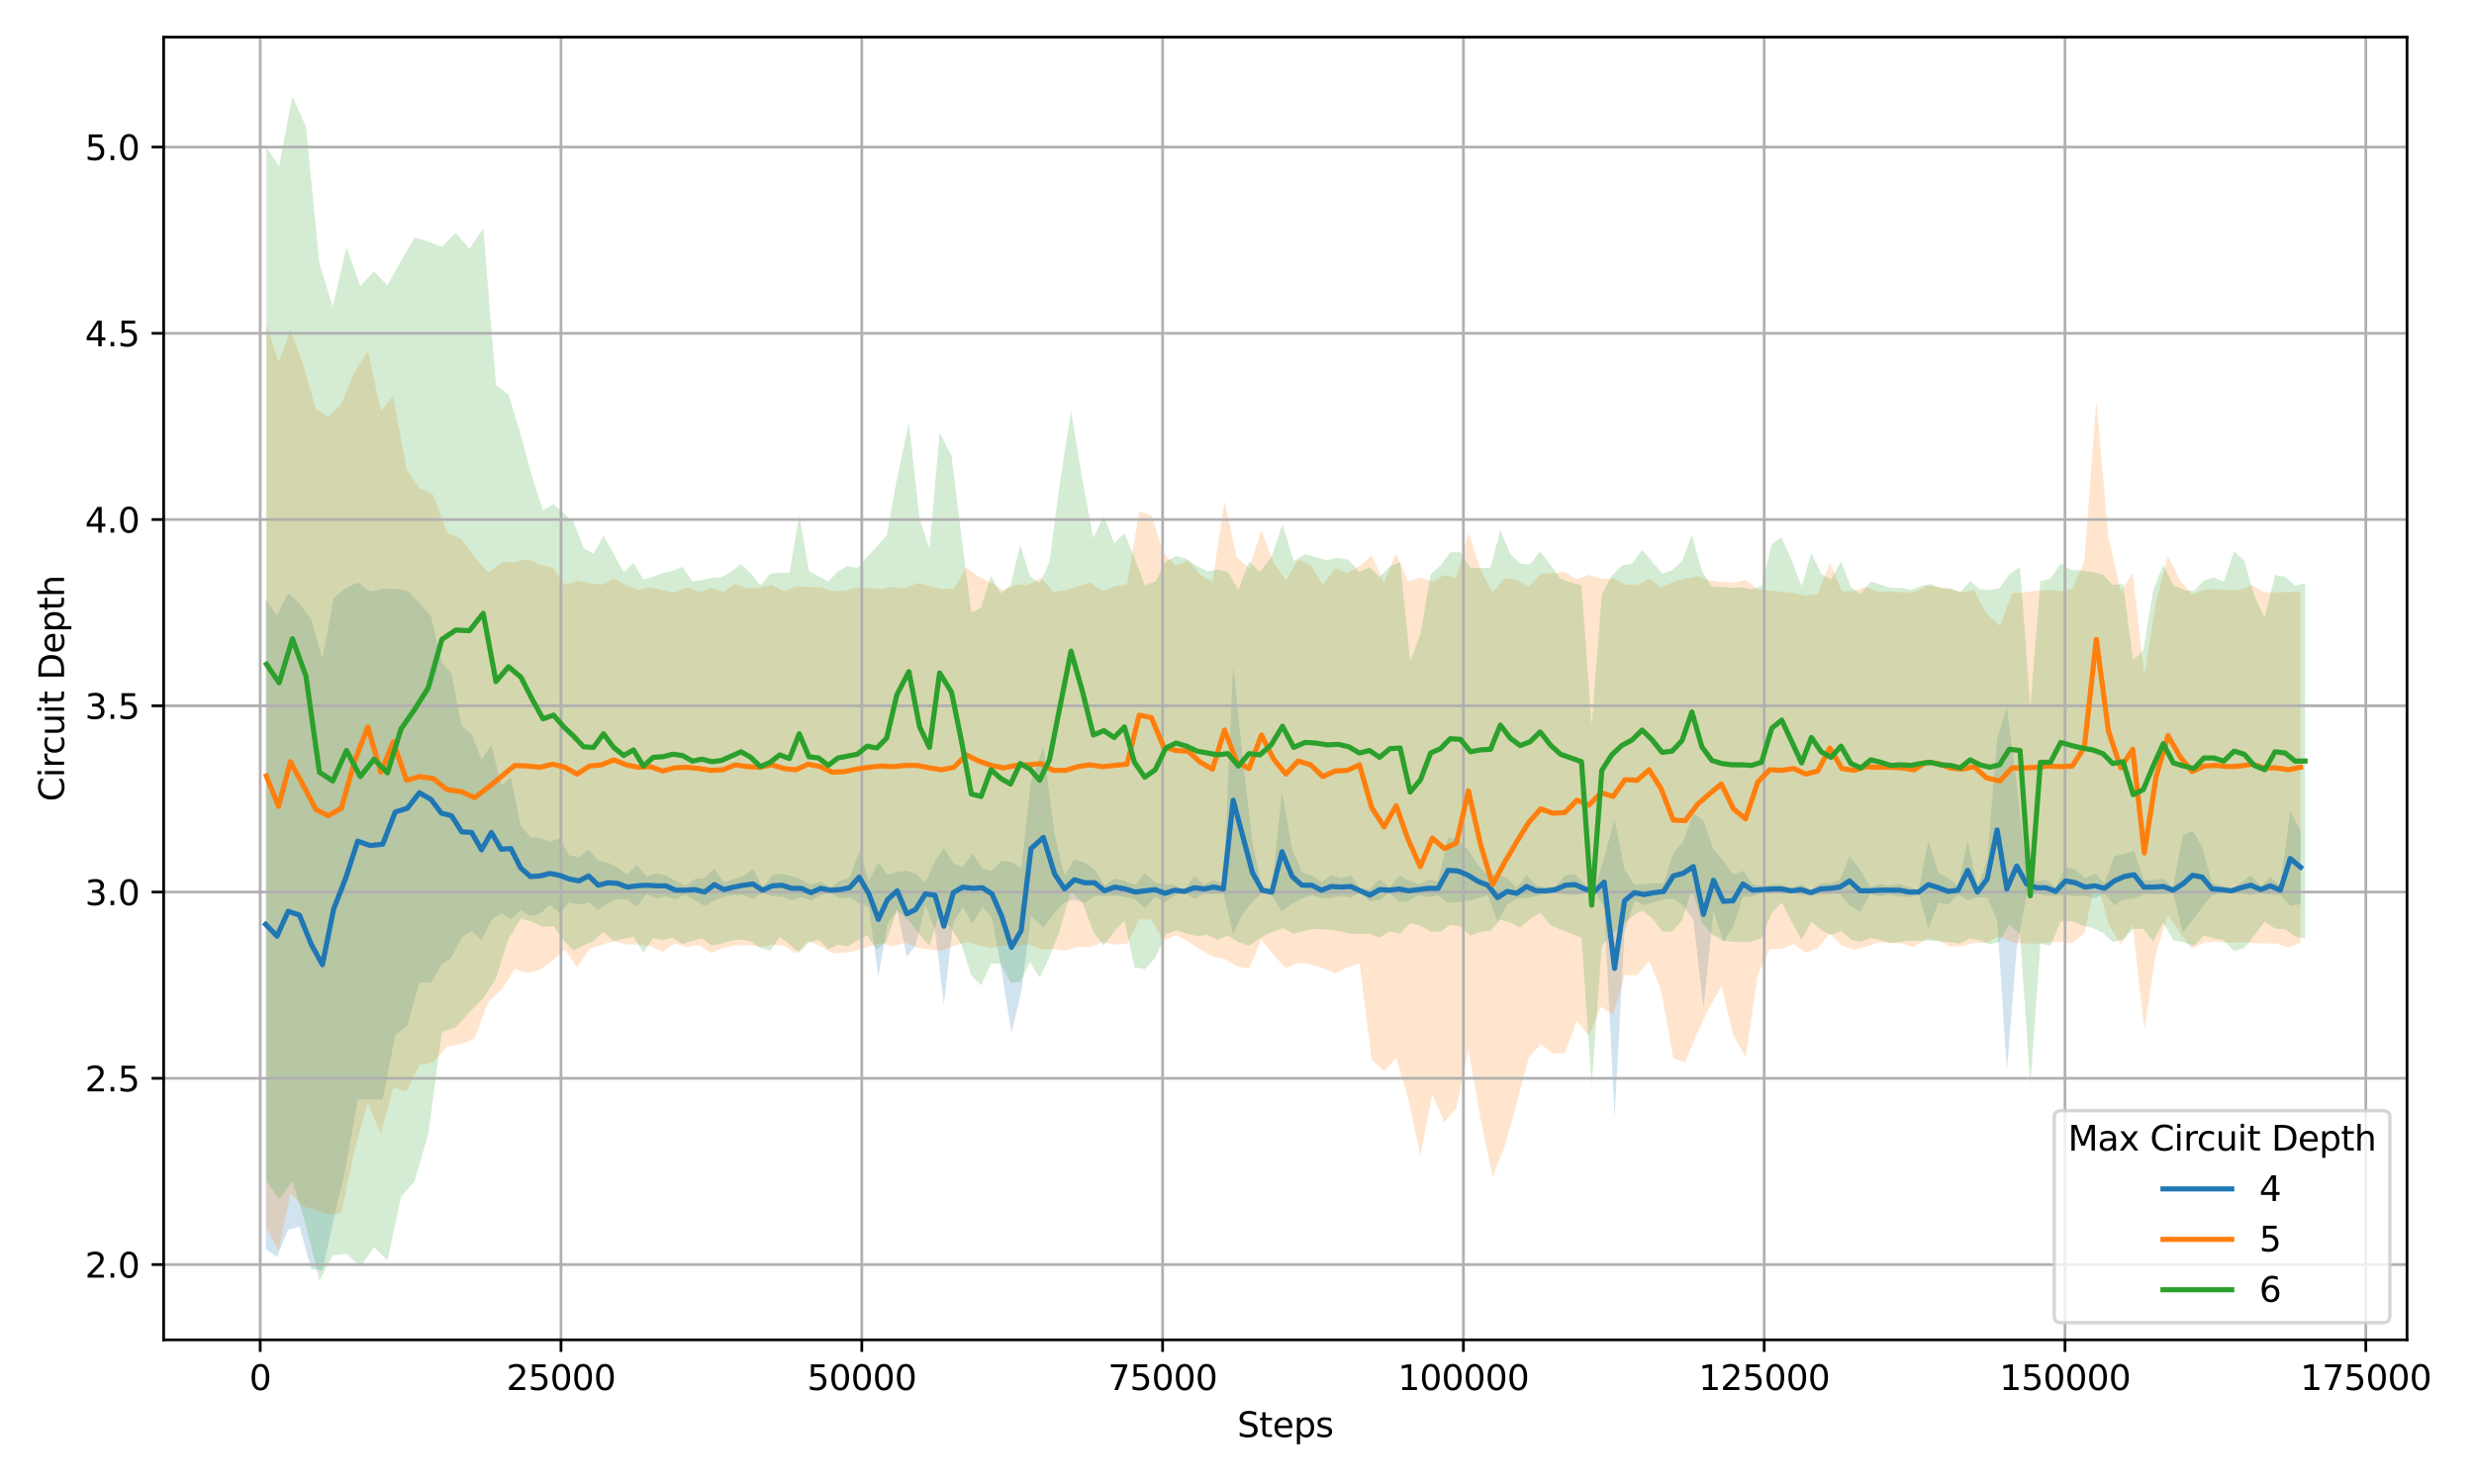 <?xml version="1.0" encoding="utf-8" standalone="no"?>
<!DOCTYPE svg PUBLIC "-//W3C//DTD SVG 1.1//EN"
  "http://www.w3.org/Graphics/SVG/1.1/DTD/svg11.dtd">
<svg xmlns:xlink="http://www.w3.org/1999/xlink" width="720pt" height="432pt" viewBox="0 0 720 432" xmlns="http://www.w3.org/2000/svg" version="1.1">
 <defs>
  <style type="text/css">*{stroke-linejoin: round; stroke-linecap: butt}</style>
 </defs>
 <g id="figure_1">
  <g id="patch_1">
   <path d="M 0 432 
L 720 432 
L 720 0 
L 0 0 
z
" style="fill: #ffffff"/>
  </g>
  <g id="axes_1">
   <g id="patch_2">
    <path d="M 47.63 390.04 
L 700.508 390.04 
L 700.508 10.8 
L 47.63 10.8 
z
" style="fill: #ffffff"/>
   </g>
   <g id="FillBetweenPolyCollection_1">
    <path d="M 77.306 174.476 
L 77.306 363.689 
L 80.626 365.872 
L 83.851 357.938 
L 87.153 357.093 
L 90.574 369.422 
L 93.827 369.825 
L 97.112 355.022 
L 100.582 340.094 
L 104.097 320.138 
L 107.715 320.033 
L 111.377 320.09 
L 115.023 301.364 
L 118.559 298.581 
L 122.068 286.024 
L 125.471 286.052 
L 128.458 280.9 
L 131.407 278.743 
L 134.369 272.927 
L 137.244 270.942 
L 140.129 273.749 
L 143.011 267.825 
L 145.851 265.804 
L 148.691 267.646 
L 151.52 264.904 
L 154.364 266.668 
L 157.203 265.976 
L 160.036 263.395 
L 162.851 265.705 
L 165.663 262.722 
L 168.493 263.332 
L 171.308 262.653 
L 174.106 264.853 
L 176.911 262.852 
L 179.729 261.686 
L 182.538 261.817 
L 185.353 264.011 
L 188.182 260.252 
L 190.991 261.455 
L 193.81 260.944 
L 196.618 261.863 
L 199.423 260.42 
L 202.249 262.029 
L 205.057 263.774 
L 207.876 262.116 
L 210.691 261.006 
L 213.506 260.539 
L 216.325 260.508 
L 219.137 261.68 
L 221.945 259.909 
L 224.75 260.944 
L 227.579 261.019 
L 230.395 262.178 
L 233.2 261.156 
L 236.004 262.165 
L 238.813 260.645 
L 241.625 259.909 
L 244.436 261.517 
L 247.238 261.231 
L 250.056 263.015 
L 252.879 264.06 
L 255.61 284.182 
L 258.32 269.01 
L 261.104 264.855 
L 263.916 278.534 
L 266.479 275.156 
L 269.288 263.549 
L 272.096 270.488 
L 274.698 292.423 
L 277.425 268.418 
L 280.23 264.117 
L 283.053 268.824 
L 285.882 263.974 
L 288.701 267.059 
L 291.53 282.91 
L 294.359 300.637 
L 297.175 289.037 
L 300.042 266.623 
L 303.66 270.112 
L 306.927 265.689 
L 309.816 262.615 
L 312.683 261.948 
L 315.628 262.852 
L 318.566 260.807 
L 321.448 260.856 
L 324.431 260.726 
L 327.439 261.081 
L 330.402 261.729 
L 333.28 264.435 
L 336.137 261.006 
L 339.005 262.602 
L 341.856 260.676 
L 344.706 259.759 
L 347.553 261.742 
L 350.375 260.059 
L 353.204 260.283 
L 356.044 260.059 
L 358.884 271.973 
L 361.699 265.911 
L 364.518 262.516 
L 367.337 259.909 
L 370.145 260.707 
L 373.087 265.317 
L 376.053 263.089 
L 378.914 261.53 
L 381.764 260.508 
L 384.6 261.442 
L 387.405 261.38 
L 390.255 260.794 
L 393.085 261.29 
L 395.907 259.834 
L 398.705 262.377 
L 401.503 262.029 
L 404.339 259.909 
L 407.154 262.615 
L 410.005 262.322 
L 412.852 260.495 
L 415.702 261.156 
L 418.538 260.645 
L 421.424 262.816 
L 424.354 262.672 
L 427.275 262.217 
L 430.188 261.468 
L 433.025 260.508 
L 435.826 268.212 
L 438.624 263.338 
L 441.435 261.579 
L 444.268 261.38 
L 447.091 260.856 
L 449.902 260.345 
L 452.725 259.984 
L 455.551 260.508 
L 458.404 260.583 
L 461.23 260.059 
L 464.039 259.759 
L 466.871 263.949 
L 469.883 325.206 
L 472.786 271.348 
L 475.647 262.165 
L 478.479 263.474 
L 481.305 262.677 
L 484.152 261.804 
L 486.974 261.631 
L 489.793 263.464 
L 492.801 267.729 
L 495.75 293.503 
L 498.673 265.196 
L 501.534 274.134 
L 504.378 269.814 
L 507.214 261.169 
L 510.05 260.931 
L 512.876 259.984 
L 515.702 260.059 
L 518.524 260.059 
L 521.336 259.834 
L 524.165 260.495 
L 526.995 260.632 
L 529.821 260.501 
L 532.643 260.133 
L 535.455 260.283 
L 538.27 263.588 
L 541.351 265.457 
L 544.251 260.345 
L 547.066 260.931 
L 549.899 260.42 
L 552.739 260.931 
L 555.544 261.218 
L 558.359 260.196 
L 561.216 270.295 
L 564.147 262.764 
L 566.991 263.338 
L 569.823 260.42 
L 572.66 262.049 
L 575.475 261.218 
L 578.318 261.256 
L 581.211 267.987 
L 584.054 311.72 
L 586.918 276.014 
L 589.786 260.658 
L 592.612 260.208 
L 595.448 260.72 
L 598.271 260.782 
L 601.118 260.521 
L 603.957 260.807 
L 606.822 260.794 
L 609.658 261.455 
L 612.473 260.133 
L 615.345 263.588 
L 618.223 261.811 
L 621.077 261.525 
L 623.92 260.283 
L 626.757 260.283 
L 629.589 260.358 
L 632.412 259.909 
L 635.238 271.393 
L 638.074 267.84 
L 640.907 264.037 
L 643.74 260.57 
L 646.576 259.984 
L 649.395 259.834 
L 652.224 259.953 
L 655.05 260.508 
L 657.911 259.984 
L 660.747 260.433 
L 663.629 260.42 
L 666.514 263.727 
L 669.543 263.19 
L 669.543 241.72 
L 669.543 241.72 
L 666.514 236.122 
L 663.629 257.864 
L 660.747 255.321 
L 657.911 257.939 
L 655.05 254.885 
L 652.224 256.886 
L 649.395 258.812 
L 646.576 257.939 
L 643.74 256.991 
L 640.907 246.656 
L 638.074 241.769 
L 635.238 243.277 
L 632.412 258.375 
L 629.589 255.757 
L 626.757 256.194 
L 623.92 256.194 
L 621.077 247.723 
L 618.223 248.52 
L 615.345 249.274 
L 612.473 257.066 
L 609.658 254.299 
L 606.822 255.682 
L 603.957 253.139 
L 601.118 252.342 
L 598.271 258.226 
L 595.448 256.119 
L 592.612 256.63 
L 589.786 254.012 
L 586.918 228.173 
L 584.054 205.842 
L 581.211 215.234 
L 578.318 250.521 
L 575.475 258.151 
L 572.66 244.668 
L 569.823 257.864 
L 566.991 255.67 
L 564.147 254.074 
L 561.216 244.736 
L 558.359 259.173 
L 555.544 258.151 
L 552.739 257.353 
L 549.899 257.864 
L 547.066 257.353 
L 544.251 258.3 
L 541.351 253.189 
L 538.27 249.274 
L 535.455 256.194 
L 532.643 257.066 
L 529.821 257.06 
L 526.995 259.098 
L 524.165 257.428 
L 521.336 258.812 
L 518.524 257.503 
L 515.702 257.503 
L 512.876 257.939 
L 510.05 257.353 
L 507.214 253.501 
L 504.378 254.615 
L 501.534 250.656 
L 498.673 247.304 
L 495.75 238.879 
L 492.801 236.82 
L 489.793 245.061 
L 486.974 248.34 
L 484.152 257.203 
L 481.305 257.053 
L 478.479 257.34 
L 475.647 257.565 
L 472.786 253.082 
L 469.883 238.623 
L 466.871 249.636 
L 464.039 259.248 
L 461.23 257.503 
L 458.404 254.448 
L 455.551 254.885 
L 452.725 257.939 
L 449.902 258.3 
L 447.091 257.789 
L 444.268 254.735 
L 441.435 258.512 
L 438.624 255.67 
L 435.826 254.41 
L 433.025 254.885 
L 430.188 251.755 
L 427.275 247.392 
L 424.354 244.406 
L 421.424 243.902 
L 418.538 256.555 
L 415.702 256.044 
L 412.852 257.428 
L 410.005 256.324 
L 407.154 254.947 
L 404.339 258.375 
L 401.503 255.894 
L 398.705 258.799 
L 395.907 258.812 
L 393.085 254.825 
L 390.255 255.682 
L 387.405 254.735 
L 384.6 256.842 
L 381.764 254.885 
L 378.914 253.862 
L 376.053 247.242 
L 373.087 230.556 
L 370.145 258.662 
L 367.337 258.375 
L 364.518 245.647 
L 361.699 220.926 
L 358.884 193.898 
L 356.044 257.503 
L 353.204 256.194 
L 350.375 257.503 
L 347.553 255.096 
L 344.706 259.248 
L 341.856 257.609 
L 339.005 257.49 
L 336.137 256.917 
L 333.28 254.211 
L 330.402 257.64 
L 327.439 256.48 
L 324.431 255.751 
L 321.448 257.789 
L 318.566 253.139 
L 315.628 251.095 
L 312.683 250.191 
L 309.816 254.947 
L 306.927 243.197 
L 303.66 217.447 
L 300.042 227.443 
L 297.175 252.742 
L 294.359 250.902 
L 291.53 250.556 
L 288.701 253.394 
L 285.882 252.865 
L 283.053 248.376 
L 280.23 252.36 
L 277.425 251.312 
L 274.698 246.826 
L 272.096 250.688 
L 269.288 256.904 
L 266.479 254.334 
L 263.916 253.486 
L 261.104 253.79 
L 258.32 254.696 
L 255.61 251.091 
L 252.879 256.393 
L 250.056 247.679 
L 247.238 255.608 
L 244.436 256.405 
L 241.625 258.375 
L 238.813 256.555 
L 236.004 257.565 
L 233.2 256.044 
L 230.395 255.022 
L 227.579 254.373 
L 224.75 254.81 
L 221.945 258.375 
L 219.137 252.99 
L 216.325 254.885 
L 213.506 255.938 
L 210.691 256.917 
L 207.876 252.915 
L 205.057 255.595 
L 202.249 255.894 
L 199.423 257.864 
L 196.618 256.421 
L 193.81 254.81 
L 190.991 254.299 
L 188.182 255.14 
L 185.353 251.743 
L 182.538 254.66 
L 179.729 252.622 
L 176.911 251.095 
L 174.106 250.54 
L 171.308 247.317 
L 168.493 249.53 
L 165.663 249.056 
L 162.851 243.904 
L 160.036 245.129 
L 157.203 243.995 
L 154.364 243.664 
L 151.52 240.367 
L 148.691 226.42 
L 145.851 228.624 
L 143.011 216.843 
L 140.129 221.04 
L 137.244 213.725 
L 134.369 211.379 
L 131.407 196.165 
L 128.458 192.562 
L 125.471 179.458 
L 122.068 175.509 
L 118.559 171.99 
L 115.023 171.375 
L 111.377 171.445 
L 107.715 172.226 
L 104.097 169.59 
L 100.582 171.322 
L 97.112 174.106 
L 93.827 191.835 
L 90.574 180.31 
L 87.153 175.65 
L 83.851 172.636 
L 80.626 179.16 
L 77.306 174.476 
z
" clip-path="url(#peb6ad0371a)" style="fill: #1f77b4; fill-opacity: 0.2"/>
   </g>
   <g id="FillBetweenPolyCollection_2">
    <path d="M 77.506 94.297 
L 77.506 357.477 
L 81.071 364.063 
L 84.516 347.499 
L 88.144 351.137 
L 91.929 352.167 
L 95.532 353.565 
L 99.342 353.054 
L 103.194 334.803 
L 107.049 321.141 
L 110.821 330.052 
L 114.459 316.626 
L 118.304 317.779 
L 122.11 310.015 
L 126.067 309.215 
L 130.104 304.633 
L 134.127 303.956 
L 138.112 302.281 
L 142.15 291.528 
L 146.058 288.021 
L 149.811 282.079 
L 153.541 283.229 
L 157.168 282.343 
L 160.824 279.644 
L 164.399 276.48 
L 167.964 281.638 
L 171.56 276.234 
L 175.1 275.013 
L 178.658 274.01 
L 182.219 274.894 
L 185.752 274.987 
L 189.292 275.464 
L 192.822 277.122 
L 196.352 274.588 
L 199.881 275.76 
L 203.411 275.093 
L 206.944 277.431 
L 210.453 275.897 
L 213.983 275.315 
L 217.53 275.062 
L 221.066 275.686 
L 224.61 275.059 
L 228.147 275.258 
L 231.655 277.487 
L 235.178 274.015 
L 238.722 275.436 
L 242.251 277.53 
L 245.774 277.259 
L 249.29 276.767 
L 252.812 275.595 
L 256.349 274.557 
L 259.896 275.505 
L 263.415 274.377 
L 266.969 275.888 
L 270.513 276.452 
L 274.074 276.739 
L 277.614 275.339 
L 281.186 274.303 
L 284.863 275.225 
L 288.501 276.007 
L 292.048 275.168 
L 295.704 275.467 
L 299.325 274.894 
L 302.928 276.374 
L 306.503 276.243 
L 310.082 276.732 
L 313.65 275.623 
L 317.267 275.707 
L 320.835 274.295 
L 324.368 274.956 
L 327.996 274.782 
L 331.543 267.548 
L 335.076 267.778 
L 338.638 273.852 
L 342.216 272.252 
L 345.778 274.081 
L 349.335 276.443 
L 352.851 278.403 
L 356.384 279.128 
L 359.914 281.358 
L 363.506 282.002 
L 367.106 273.497 
L 370.674 278.083 
L 374.225 281.834 
L 377.772 280.252 
L 381.438 280.779 
L 384.982 281.858 
L 388.55 283.405 
L 392.083 281.697 
L 395.644 280.479 
L 399.209 308.465 
L 402.809 311.844 
L 406.314 307.96 
L 409.837 319.719 
L 413.338 336.445 
L 416.847 318.674 
L 420.356 326.673 
L 423.85 322.501 
L 427.355 305.455 
L 430.864 325.66 
L 434.373 342.522 
L 437.895 333.721 
L 441.404 321.236 
L 444.881 308.017 
L 448.39 303.926 
L 451.891 306.602 
L 455.404 306.619 
L 458.916 297.197 
L 462.421 301.461 
L 465.922 293.076 
L 469.431 295.31 
L 472.933 283.837 
L 476.441 283.903 
L 479.947 279.731 
L 483.452 288.305 
L 486.953 308.017 
L 490.455 309.391 
L 493.96 300.604 
L 497.462 293.372 
L 500.963 287.068 
L 504.483 301.308 
L 508.016 307.843 
L 511.531 283.861 
L 515.044 276.296 
L 518.549 276.221 
L 522.05 274.838 
L 525.545 277.327 
L 529.026 276.003 
L 532.538 271.748 
L 536.029 275.28 
L 539.527 276.477 
L 543.032 275.533 
L 546.534 274.476 
L 550.036 274.476 
L 553.537 274.657 
L 557.039 275.76 
L 560.54 273.217 
L 564.046 273.766 
L 567.551 275.542 
L 571.052 275.439 
L 574.554 274.482 
L 578.115 274.391 
L 582.02 272.505 
L 585.553 274.333 
L 589.058 274.657 
L 592.567 274.732 
L 596.068 274.302 
L 599.573 274.227 
L 603.075 274.557 
L 606.587 271.686 
L 610.089 255.65 
L 613.594 269.052 
L 617.18 274.844 
L 620.685 269.422 
L 624.067 299.792 
L 627.443 277.368 
L 630.945 266.381 
L 634.446 271.659 
L 637.951 276.162 
L 641.453 274.37 
L 644.962 274.121 
L 648.463 274.482 
L 651.965 274.302 
L 655.467 274.554 
L 658.972 274.657 
L 662.473 274.657 
L 665.975 275.807 
L 669.487 274.476 
L 669.487 172.237 
L 669.487 172.237 
L 665.975 172.353 
L 662.473 172.418 
L 658.972 172.418 
L 655.467 170.352 
L 651.965 171.689 
L 648.463 171.87 
L 644.962 171.508 
L 641.453 171.62 
L 637.951 173.082 
L 634.446 168.909 
L 630.945 161.897 
L 627.443 175.129 
L 624.067 196.805 
L 620.685 166.809 
L 617.18 172.231 
L 613.594 156.335 
L 610.089 116.601 
L 606.587 163.46 
L 603.075 171.433 
L 599.573 172.125 
L 596.068 171.689 
L 592.567 171.982 
L 589.058 172.418 
L 585.553 172.742 
L 582.02 182.161 
L 578.115 178.468 
L 574.554 171.87 
L 571.052 172.359 
L 567.551 171.533 
L 564.046 170.779 
L 560.54 170.605 
L 557.039 172.399 
L 553.537 172.418 
L 550.036 172.237 
L 546.534 172.237 
L 543.032 170.819 
L 539.527 172.044 
L 536.029 172.156 
L 532.538 163.76 
L 529.026 172.879 
L 525.545 173.362 
L 522.05 172.599 
L 518.549 172.3 
L 515.044 171.864 
L 511.531 171.527 
L 508.016 168.873 
L 504.483 169.624 
L 500.963 169.405 
L 497.462 168.885 
L 493.96 167.798 
L 490.455 168.409 
L 486.953 169.421 
L 483.452 171.06 
L 479.947 168.428 
L 476.441 170.402 
L 472.933 170.106 
L 469.431 168.393 
L 465.922 168.457 
L 462.421 167.302 
L 458.916 168.674 
L 455.404 166.482 
L 451.891 166.86 
L 448.39 167.006 
L 444.881 170.867 
L 441.404 168.854 
L 437.895 168.297 
L 434.373 172.509 
L 430.864 165.876 
L 427.355 154.994 
L 423.85 168.312 
L 420.356 167.392 
L 416.847 169.247 
L 413.338 168.103 
L 409.837 169.286 
L 406.314 161.164 
L 402.809 169.57 
L 399.209 161.744 
L 395.644 164.789 
L 392.083 166.824 
L 388.55 165.477 
L 384.982 170.277 
L 381.438 164.489 
L 377.772 162.847 
L 374.225 168.856 
L 370.674 163.931 
L 367.106 154.42 
L 363.506 165.434 
L 359.914 162.102 
L 356.384 145.897 
L 352.851 169.395 
L 349.335 167.379 
L 345.778 163.234 
L 342.216 164.701 
L 338.638 160.933 
L 335.076 150.018 
L 331.543 148.802 
L 327.996 170.124 
L 324.368 170.673 
L 320.835 172.057 
L 317.267 169.56 
L 313.65 170.729 
L 310.082 171.789 
L 306.503 172.278 
L 302.928 168.17 
L 299.325 170.374 
L 295.704 170.162 
L 292.048 171.907 
L 288.501 169.622 
L 284.863 167.874 
L 281.186 165.181 
L 277.614 171.374 
L 274.074 171.421 
L 270.513 170.623 
L 266.969 169.741 
L 263.415 171.253 
L 259.896 170.847 
L 256.349 171.433 
L 252.812 171.119 
L 249.29 171.031 
L 245.774 171.985 
L 242.251 172.075 
L 238.722 170.916 
L 235.178 170.891 
L 231.655 170.672 
L 228.147 172.178 
L 224.61 170.208 
L 221.066 171.028 
L 217.53 171.29 
L 213.983 169.953 
L 210.453 172.262 
L 206.944 171.09 
L 203.411 172.343 
L 199.881 170.953 
L 196.352 172.487 
L 192.822 171.76 
L 189.292 170.888 
L 185.752 171.726 
L 182.219 170.374 
L 178.658 168.366 
L 175.1 170.255 
L 171.56 169.757 
L 167.964 169.051 
L 164.399 170.233 
L 160.824 165.262 
L 157.168 164.37 
L 153.541 162.761 
L 149.811 163.551 
L 146.058 163.753 
L 142.15 166.753 
L 138.112 162.144 
L 134.127 156.855 
L 130.104 155.094 
L 126.067 144.005 
L 122.11 142.121 
L 118.304 136.525 
L 114.459 115.268 
L 110.821 119.553 
L 107.049 102.077 
L 103.194 108.296 
L 99.342 117.517 
L 95.532 121.343 
L 91.929 119.126 
L 88.144 105.698 
L 84.516 95.962 
L 81.071 105.423 
L 77.506 94.297 
z
" clip-path="url(#peb6ad0371a)" style="fill: #ff7f0e; fill-opacity: 0.2"/>
   </g>
   <g id="FillBetweenPolyCollection_3">
    <path d="M 77.558 42.874 
L 77.558 343.836 
L 81.235 349.143 
L 85.101 343.852 
L 89.03 356.713 
L 92.966 372.802 
L 96.849 365.399 
L 100.83 365.003 
L 104.861 368.801 
L 108.825 362.998 
L 112.767 366.94 
L 116.731 348.379 
L 120.65 343.902 
L 124.631 330.112 
L 128.602 300.375 
L 132.618 299.091 
L 136.603 294.736 
L 140.634 290.624 
L 144.345 284.768 
L 148.005 273.272 
L 151.611 267.457 
L 154.938 268.277 
L 158.026 269.869 
L 161.094 269.594 
L 164.074 273.811 
L 166.955 276.731 
L 169.855 275.236 
L 172.74 273.955 
L 175.629 271.271 
L 178.588 273.963 
L 181.498 273.256 
L 184.376 272.704 
L 187.219 277.306 
L 190.091 273.055 
L 192.92 273.738 
L 195.746 272.963 
L 198.624 274.792 
L 201.471 273.884 
L 204.318 273.149 
L 207.14 275.246 
L 209.977 274.726 
L 212.834 273.813 
L 215.663 273.455 
L 218.5 274.082 
L 221.315 275.948 
L 224.134 276.796 
L 226.942 272.775 
L 229.764 274.854 
L 232.601 277.359 
L 235.416 274.312 
L 238.231 273.554 
L 241.036 276.353 
L 243.862 274.951 
L 246.674 275.5 
L 249.475 273.776 
L 252.368 272.262 
L 255.204 276.501 
L 258.054 273.887 
L 261.017 264.951 
L 264.508 267.94 
L 267.638 272.083 
L 270.492 275.366 
L 273.454 265.803 
L 276.918 270.27 
L 279.824 275.165 
L 282.681 283.9 
L 285.528 286.833 
L 288.396 280.526 
L 291.253 280.5 
L 294.09 286.092 
L 296.912 285.859 
L 299.745 280.077 
L 302.574 284.568 
L 305.411 278.632 
L 308.236 271.383 
L 311.692 259.424 
L 315.033 262.803 
L 318.192 271.316 
L 321.252 275.24 
L 324.246 271.22 
L 327.24 268.01 
L 330.157 281.53 
L 333.165 282.13 
L 336.208 278.843 
L 339.268 271.954 
L 342.241 270.792 
L 345.308 271.742 
L 348.386 272.511 
L 351.387 272.118 
L 354.357 273.614 
L 357.329 272.371 
L 360.411 274.233 
L 363.478 275.316 
L 366.679 273.057 
L 369.932 271.402 
L 373.237 270.242 
L 376.529 271.801 
L 379.775 270.917 
L 383.025 270.353 
L 386.257 270.617 
L 389.44 271.038 
L 392.531 271.713 
L 395.602 271.909 
L 398.568 271.773 
L 401.506 272.941 
L 404.49 271.04 
L 407.48 271.863 
L 410.393 268.726 
L 413.419 269.497 
L 416.35 271.186 
L 419.207 271.205 
L 422.061 269.275 
L 425.027 269.71 
L 427.965 272.386 
L 430.885 271.261 
L 433.777 270.965 
L 436.635 267.75 
L 439.52 268.529 
L 442.398 270.068 
L 445.266 267.559 
L 448.239 265.627 
L 451.188 269.279 
L 454.143 270.612 
L 457.259 271.765 
L 460.26 273.037 
L 463.219 315.768 
L 466.161 275.498 
L 469.063 271.912 
L 471.956 269.366 
L 474.978 266.779 
L 477.905 264.97 
L 480.829 267.322 
L 483.728 271.074 
L 486.614 271.298 
L 489.513 267.874 
L 492.388 258.725 
L 495.284 268.608 
L 498.197 271.908 
L 501.121 273.697 
L 504.006 274.127 
L 506.853 274.314 
L 509.707 274.052 
L 512.645 273.149 
L 515.639 265.662 
L 518.531 262.751 
L 521.431 268.429 
L 524.316 273.585 
L 527.163 268.302 
L 530.02 270.706 
L 532.842 272.214 
L 535.78 270.997 
L 538.69 273.579 
L 541.558 274.146 
L 544.457 273.056 
L 547.325 273.66 
L 550.225 274.495 
L 553.18 274.127 
L 556.065 273.865 
L 558.937 273.953 
L 561.836 273.825 
L 564.742 274.009 
L 567.638 274.355 
L 570.475 274.657 
L 573.342 273.149 
L 576.21 273.753 
L 579.075 274.919 
L 581.918 274.127 
L 584.747 268.979 
L 587.888 271.981 
L 590.875 315.769 
L 593.82 274.664 
L 596.716 275.318 
L 599.731 268.182 
L 602.865 268.15 
L 605.96 269.391 
L 608.993 270.142 
L 612.004 271.528 
L 614.865 274.255 
L 617.859 273.479 
L 620.804 270.415 
L 623.752 270.366 
L 626.624 274.115 
L 629.561 268.544 
L 632.503 273.75 
L 635.511 274.302 
L 638.487 275.399 
L 641.386 272.326 
L 644.31 273.143 
L 647.178 273.691 
L 650.165 276.865 
L 653.128 275.98 
L 656.044 272.241 
L 659.108 268.348 
L 662.095 270.314 
L 665.051 270.506 
L 667.932 272.6 
L 670.832 273.276 
L 670.832 169.822 
L 670.832 169.822 
L 667.932 170.499 
L 665.051 167.893 
L 662.095 167.363 
L 659.108 179.811 
L 656.044 173.388 
L 653.128 163.143 
L 650.165 160.45 
L 647.178 169.408 
L 644.31 168.148 
L 641.386 168.965 
L 638.487 172.038 
L 635.511 171.689 
L 632.503 170.433 
L 629.561 164.434 
L 626.624 171.876 
L 623.752 189.36 
L 620.804 192.203 
L 617.859 169.981 
L 614.865 170.29 
L 612.004 167.233 
L 608.993 166.451 
L 605.96 166.118 
L 602.865 165.912 
L 599.731 164.073 
L 596.716 168.504 
L 593.82 169.158 
L 590.875 205.768 
L 587.888 164.973 
L 584.747 167.252 
L 581.918 171.14 
L 579.075 171.795 
L 576.21 171.515 
L 573.342 169.227 
L 570.475 172.418 
L 567.638 171.275 
L 564.742 171.259 
L 561.836 169.997 
L 558.937 170.592 
L 556.065 171.764 
L 553.18 171.14 
L 550.225 171.134 
L 547.325 170.162 
L 544.457 169.32 
L 541.558 172.929 
L 538.69 170.966 
L 535.78 163.427 
L 532.842 168.716 
L 530.02 166.971 
L 527.163 161.061 
L 524.316 170.598 
L 521.431 163.103 
L 518.531 156.491 
L 515.639 158.28 
L 512.645 170.673 
L 509.707 171.577 
L 506.853 170.953 
L 504.006 171.14 
L 501.121 170.847 
L 498.197 170.829 
L 495.284 166.177 
L 492.388 155.818 
L 489.513 163.297 
L 486.614 166.017 
L 483.728 166.964 
L 480.829 163.487 
L 477.905 160.056 
L 474.978 164.03 
L 471.956 164.696 
L 469.063 167.572 
L 466.161 173.023 
L 463.219 211.191 
L 460.26 170.424 
L 457.259 169.526 
L 454.143 168.511 
L 451.188 164.421 
L 448.239 160.483 
L 445.266 164.335 
L 442.398 163.994 
L 439.52 161.196 
L 436.635 154.384 
L 433.777 165.266 
L 430.885 165.332 
L 427.965 165.29 
L 425.027 160.738 
L 422.061 160.811 
L 419.207 164.664 
L 416.35 167.214 
L 413.419 184.446 
L 410.393 192.446 
L 407.48 163.645 
L 404.49 164.829 
L 401.506 167.99 
L 398.568 165.181 
L 395.602 166.491 
L 392.531 163.072 
L 389.44 162.301 
L 386.257 163.083 
L 383.025 162.264 
L 379.775 161.338 
L 376.529 163.345 
L 373.237 152.614 
L 369.932 162.298 
L 366.679 166.428 
L 363.478 163.445 
L 360.411 171.757 
L 357.329 166.39 
L 354.357 165.87 
L 351.387 166.282 
L 348.386 164.804 
L 345.308 162.682 
L 342.241 161.825 
L 339.268 163.554 
L 336.208 169.316 
L 333.165 170.367 
L 330.157 162.291 
L 327.24 155.208 
L 324.246 158.143 
L 321.252 150.147 
L 318.192 156.601 
L 315.033 139.811 
L 311.692 119.695 
L 308.236 142.075 
L 305.411 163.744 
L 302.574 169.736 
L 299.745 167.721 
L 296.912 158.685 
L 294.09 170.382 
L 291.253 172.72 
L 288.396 167.633 
L 285.528 176.87 
L 282.681 178.357 
L 279.824 156.367 
L 276.918 132.706 
L 273.454 125.968 
L 270.492 159.78 
L 267.638 151.136 
L 264.508 123.107 
L 261.017 139.471 
L 258.054 155.838 
L 255.204 159.007 
L 252.368 162.162 
L 249.475 165.347 
L 246.674 164.708 
L 243.862 166.341 
L 241.036 169.276 
L 238.231 167.737 
L 235.416 166.257 
L 232.601 149.835 
L 229.764 166.799 
L 226.942 166.709 
L 224.134 167.026 
L 221.315 170.405 
L 218.5 166.849 
L 215.663 164.222 
L 212.834 166.394 
L 209.977 168.012 
L 207.14 168.214 
L 204.318 168.866 
L 201.471 169.215 
L 198.624 165.054 
L 195.746 166.16 
L 192.92 166.831 
L 190.091 167.875 
L 187.219 168.684 
L 184.376 163.889 
L 181.498 166.59 
L 178.588 161.183 
L 175.629 155.923 
L 172.74 161.192 
L 169.855 159.55 
L 166.955 151.91 
L 164.074 149.407 
L 161.094 146.756 
L 158.026 148.65 
L 154.938 139.036 
L 151.611 126.844 
L 148.005 114.884 
L 144.345 112.063 
L 140.634 66.445 
L 136.603 72.454 
L 132.618 67.738 
L 128.602 71.877 
L 124.631 70.334 
L 120.65 69.195 
L 116.731 75.923 
L 112.767 83.026 
L 108.825 79.017 
L 104.861 83.334 
L 100.83 71.951 
L 96.849 89.267 
L 92.966 76.803 
L 89.03 36.865 
L 85.101 28.038 
L 81.235 48.411 
L 77.558 42.874 
z
" clip-path="url(#peb6ad0371a)" style="fill: #2ca02c; fill-opacity: 0.2"/>
   </g>
   <g id="matplotlib.axis_1">
    <g id="xtick_1">
     <g id="line2d_1">
      <path d="M 75.724 390.04 
L 75.724 10.8 
" clip-path="url(#peb6ad0371a)" style="fill: none; stroke: #b0b0b0; stroke-width: 0.8; stroke-linecap: square"/>
     </g>
     <g id="line2d_2">
      <defs>
       <path id="m12c677126e" d="M 0 0 
L 0 3.5 
" style="stroke: #000000; stroke-width: 0.8"/>
      </defs>
      <g>
       <use xlink:href="#m12c677126e" x="75.724" y="390.04" style="stroke: #000000; stroke-width: 0.8"/>
      </g>
     </g>
     <g id="text_1">
      <!-- 0 -->
      <g transform="translate(72.542 404.638) scale(0.1 -0.1)">
       <defs>
        <path id="DejaVuSans-30" d="M 2034 4250 
Q 1547 4250 1301 3770 
Q 1056 3291 1056 2328 
Q 1056 1369 1301 889 
Q 1547 409 2034 409 
Q 2525 409 2770 889 
Q 3016 1369 3016 2328 
Q 3016 3291 2770 3770 
Q 2525 4250 2034 4250 
z
M 2034 4750 
Q 2819 4750 3233 4129 
Q 3647 3509 3647 2328 
Q 3647 1150 3233 529 
Q 2819 -91 2034 -91 
Q 1250 -91 836 529 
Q 422 1150 422 2328 
Q 422 3509 836 4129 
Q 1250 4750 2034 4750 
z
" transform="scale(0.016)"/>
       </defs>
       <use xlink:href="#DejaVuSans-30"/>
      </g>
     </g>
    </g>
    <g id="xtick_2">
     <g id="line2d_3">
      <path d="M 163.265 390.04 
L 163.265 10.8 
" clip-path="url(#peb6ad0371a)" style="fill: none; stroke: #b0b0b0; stroke-width: 0.8; stroke-linecap: square"/>
     </g>
     <g id="line2d_4">
      <g>
       <use xlink:href="#m12c677126e" x="163.265" y="390.04" style="stroke: #000000; stroke-width: 0.8"/>
      </g>
     </g>
     <g id="text_2">
      <!-- 25000 -->
      <g transform="translate(147.358 404.638) scale(0.1 -0.1)">
       <defs>
        <path id="DejaVuSans-32" d="M 1228 531 
L 3431 531 
L 3431 0 
L 469 0 
L 469 531 
Q 828 903 1448 1529 
Q 2069 2156 2228 2338 
Q 2531 2678 2651 2914 
Q 2772 3150 2772 3378 
Q 2772 3750 2511 3984 
Q 2250 4219 1831 4219 
Q 1534 4219 1204 4116 
Q 875 4013 500 3803 
L 500 4441 
Q 881 4594 1212 4672 
Q 1544 4750 1819 4750 
Q 2544 4750 2975 4387 
Q 3406 4025 3406 3419 
Q 3406 3131 3298 2873 
Q 3191 2616 2906 2266 
Q 2828 2175 2409 1742 
Q 1991 1309 1228 531 
z
" transform="scale(0.016)"/>
        <path id="DejaVuSans-35" d="M 691 4666 
L 3169 4666 
L 3169 4134 
L 1269 4134 
L 1269 2991 
Q 1406 3038 1543 3061 
Q 1681 3084 1819 3084 
Q 2600 3084 3056 2656 
Q 3513 2228 3513 1497 
Q 3513 744 3044 326 
Q 2575 -91 1722 -91 
Q 1428 -91 1123 -41 
Q 819 9 494 109 
L 494 744 
Q 775 591 1075 516 
Q 1375 441 1709 441 
Q 2250 441 2565 725 
Q 2881 1009 2881 1497 
Q 2881 1984 2565 2268 
Q 2250 2553 1709 2553 
Q 1456 2553 1204 2497 
Q 953 2441 691 2322 
L 691 4666 
z
" transform="scale(0.016)"/>
       </defs>
       <use xlink:href="#DejaVuSans-32"/>
       <use xlink:href="#DejaVuSans-35" transform="translate(63.623 0)"/>
       <use xlink:href="#DejaVuSans-30" transform="translate(127.246 0)"/>
       <use xlink:href="#DejaVuSans-30" transform="translate(190.869 0)"/>
       <use xlink:href="#DejaVuSans-30" transform="translate(254.492 0)"/>
      </g>
     </g>
    </g>
    <g id="xtick_3">
     <g id="line2d_5">
      <path d="M 250.806 390.04 
L 250.806 10.8 
" clip-path="url(#peb6ad0371a)" style="fill: none; stroke: #b0b0b0; stroke-width: 0.8; stroke-linecap: square"/>
     </g>
     <g id="line2d_6">
      <g>
       <use xlink:href="#m12c677126e" x="250.806" y="390.04" style="stroke: #000000; stroke-width: 0.8"/>
      </g>
     </g>
     <g id="text_3">
      <!-- 50000 -->
      <g transform="translate(234.9 404.638) scale(0.1 -0.1)">
       <use xlink:href="#DejaVuSans-35"/>
       <use xlink:href="#DejaVuSans-30" transform="translate(63.623 0)"/>
       <use xlink:href="#DejaVuSans-30" transform="translate(127.246 0)"/>
       <use xlink:href="#DejaVuSans-30" transform="translate(190.869 0)"/>
       <use xlink:href="#DejaVuSans-30" transform="translate(254.492 0)"/>
      </g>
     </g>
    </g>
    <g id="xtick_4">
     <g id="line2d_7">
      <path d="M 338.347 390.04 
L 338.347 10.8 
" clip-path="url(#peb6ad0371a)" style="fill: none; stroke: #b0b0b0; stroke-width: 0.8; stroke-linecap: square"/>
     </g>
     <g id="line2d_8">
      <g>
       <use xlink:href="#m12c677126e" x="338.347" y="390.04" style="stroke: #000000; stroke-width: 0.8"/>
      </g>
     </g>
     <g id="text_4">
      <!-- 75000 -->
      <g transform="translate(322.441 404.638) scale(0.1 -0.1)">
       <defs>
        <path id="DejaVuSans-37" d="M 525 4666 
L 3525 4666 
L 3525 4397 
L 1831 0 
L 1172 0 
L 2766 4134 
L 525 4134 
L 525 4666 
z
" transform="scale(0.016)"/>
       </defs>
       <use xlink:href="#DejaVuSans-37"/>
       <use xlink:href="#DejaVuSans-35" transform="translate(63.623 0)"/>
       <use xlink:href="#DejaVuSans-30" transform="translate(127.246 0)"/>
       <use xlink:href="#DejaVuSans-30" transform="translate(190.869 0)"/>
       <use xlink:href="#DejaVuSans-30" transform="translate(254.492 0)"/>
      </g>
     </g>
    </g>
    <g id="xtick_5">
     <g id="line2d_9">
      <path d="M 425.888 390.04 
L 425.888 10.8 
" clip-path="url(#peb6ad0371a)" style="fill: none; stroke: #b0b0b0; stroke-width: 0.8; stroke-linecap: square"/>
     </g>
     <g id="line2d_10">
      <g>
       <use xlink:href="#m12c677126e" x="425.888" y="390.04" style="stroke: #000000; stroke-width: 0.8"/>
      </g>
     </g>
     <g id="text_5">
      <!-- 100000 -->
      <g transform="translate(406.801 404.638) scale(0.1 -0.1)">
       <defs>
        <path id="DejaVuSans-31" d="M 794 531 
L 1825 531 
L 1825 4091 
L 703 3866 
L 703 4441 
L 1819 4666 
L 2450 4666 
L 2450 531 
L 3481 531 
L 3481 0 
L 794 0 
L 794 531 
z
" transform="scale(0.016)"/>
       </defs>
       <use xlink:href="#DejaVuSans-31"/>
       <use xlink:href="#DejaVuSans-30" transform="translate(63.623 0)"/>
       <use xlink:href="#DejaVuSans-30" transform="translate(127.246 0)"/>
       <use xlink:href="#DejaVuSans-30" transform="translate(190.869 0)"/>
       <use xlink:href="#DejaVuSans-30" transform="translate(254.492 0)"/>
       <use xlink:href="#DejaVuSans-30" transform="translate(318.115 0)"/>
      </g>
     </g>
    </g>
    <g id="xtick_6">
     <g id="line2d_11">
      <path d="M 513.429 390.04 
L 513.429 10.8 
" clip-path="url(#peb6ad0371a)" style="fill: none; stroke: #b0b0b0; stroke-width: 0.8; stroke-linecap: square"/>
     </g>
     <g id="line2d_12">
      <g>
       <use xlink:href="#m12c677126e" x="513.429" y="390.04" style="stroke: #000000; stroke-width: 0.8"/>
      </g>
     </g>
     <g id="text_6">
      <!-- 125000 -->
      <g transform="translate(494.342 404.638) scale(0.1 -0.1)">
       <use xlink:href="#DejaVuSans-31"/>
       <use xlink:href="#DejaVuSans-32" transform="translate(63.623 0)"/>
       <use xlink:href="#DejaVuSans-35" transform="translate(127.246 0)"/>
       <use xlink:href="#DejaVuSans-30" transform="translate(190.869 0)"/>
       <use xlink:href="#DejaVuSans-30" transform="translate(254.492 0)"/>
       <use xlink:href="#DejaVuSans-30" transform="translate(318.115 0)"/>
      </g>
     </g>
    </g>
    <g id="xtick_7">
     <g id="line2d_13">
      <path d="M 600.97 390.04 
L 600.97 10.8 
" clip-path="url(#peb6ad0371a)" style="fill: none; stroke: #b0b0b0; stroke-width: 0.8; stroke-linecap: square"/>
     </g>
     <g id="line2d_14">
      <g>
       <use xlink:href="#m12c677126e" x="600.97" y="390.04" style="stroke: #000000; stroke-width: 0.8"/>
      </g>
     </g>
     <g id="text_7">
      <!-- 150000 -->
      <g transform="translate(581.883 404.638) scale(0.1 -0.1)">
       <use xlink:href="#DejaVuSans-31"/>
       <use xlink:href="#DejaVuSans-35" transform="translate(63.623 0)"/>
       <use xlink:href="#DejaVuSans-30" transform="translate(127.246 0)"/>
       <use xlink:href="#DejaVuSans-30" transform="translate(190.869 0)"/>
       <use xlink:href="#DejaVuSans-30" transform="translate(254.492 0)"/>
       <use xlink:href="#DejaVuSans-30" transform="translate(318.115 0)"/>
      </g>
     </g>
    </g>
    <g id="xtick_8">
     <g id="line2d_15">
      <path d="M 688.512 390.04 
L 688.512 10.8 
" clip-path="url(#peb6ad0371a)" style="fill: none; stroke: #b0b0b0; stroke-width: 0.8; stroke-linecap: square"/>
     </g>
     <g id="line2d_16">
      <g>
       <use xlink:href="#m12c677126e" x="688.512" y="390.04" style="stroke: #000000; stroke-width: 0.8"/>
      </g>
     </g>
     <g id="text_8">
      <!-- 175000 -->
      <g transform="translate(669.424 404.638) scale(0.1 -0.1)">
       <use xlink:href="#DejaVuSans-31"/>
       <use xlink:href="#DejaVuSans-37" transform="translate(63.623 0)"/>
       <use xlink:href="#DejaVuSans-35" transform="translate(127.246 0)"/>
       <use xlink:href="#DejaVuSans-30" transform="translate(190.869 0)"/>
       <use xlink:href="#DejaVuSans-30" transform="translate(254.492 0)"/>
       <use xlink:href="#DejaVuSans-30" transform="translate(318.115 0)"/>
      </g>
     </g>
    </g>
    <g id="text_9">
     <!-- Steps -->
     <g transform="translate(360.079 418.317) scale(0.1 -0.1)">
      <defs>
       <path id="DejaVuSans-53" d="M 3425 4513 
L 3425 3897 
Q 3066 4069 2747 4153 
Q 2428 4238 2131 4238 
Q 1616 4238 1336 4038 
Q 1056 3838 1056 3469 
Q 1056 3159 1242 3001 
Q 1428 2844 1947 2747 
L 2328 2669 
Q 3034 2534 3370 2195 
Q 3706 1856 3706 1288 
Q 3706 609 3251 259 
Q 2797 -91 1919 -91 
Q 1588 -91 1214 -16 
Q 841 59 441 206 
L 441 856 
Q 825 641 1194 531 
Q 1563 422 1919 422 
Q 2459 422 2753 634 
Q 3047 847 3047 1241 
Q 3047 1584 2836 1778 
Q 2625 1972 2144 2069 
L 1759 2144 
Q 1053 2284 737 2584 
Q 422 2884 422 3419 
Q 422 4038 858 4394 
Q 1294 4750 2059 4750 
Q 2388 4750 2728 4690 
Q 3069 4631 3425 4513 
z
" transform="scale(0.016)"/>
       <path id="DejaVuSans-74" d="M 1172 4494 
L 1172 3500 
L 2356 3500 
L 2356 3053 
L 1172 3053 
L 1172 1153 
Q 1172 725 1289 603 
Q 1406 481 1766 481 
L 2356 481 
L 2356 0 
L 1766 0 
Q 1100 0 847 248 
Q 594 497 594 1153 
L 594 3053 
L 172 3053 
L 172 3500 
L 594 3500 
L 594 4494 
L 1172 4494 
z
" transform="scale(0.016)"/>
       <path id="DejaVuSans-65" d="M 3597 1894 
L 3597 1613 
L 953 1613 
Q 991 1019 1311 708 
Q 1631 397 2203 397 
Q 2534 397 2845 478 
Q 3156 559 3463 722 
L 3463 178 
Q 3153 47 2828 -22 
Q 2503 -91 2169 -91 
Q 1331 -91 842 396 
Q 353 884 353 1716 
Q 353 2575 817 3079 
Q 1281 3584 2069 3584 
Q 2775 3584 3186 3129 
Q 3597 2675 3597 1894 
z
M 3022 2063 
Q 3016 2534 2758 2815 
Q 2500 3097 2075 3097 
Q 1594 3097 1305 2825 
Q 1016 2553 972 2059 
L 3022 2063 
z
" transform="scale(0.016)"/>
       <path id="DejaVuSans-70" d="M 1159 525 
L 1159 -1331 
L 581 -1331 
L 581 3500 
L 1159 3500 
L 1159 2969 
Q 1341 3281 1617 3432 
Q 1894 3584 2278 3584 
Q 2916 3584 3314 3078 
Q 3713 2572 3713 1747 
Q 3713 922 3314 415 
Q 2916 -91 2278 -91 
Q 1894 -91 1617 61 
Q 1341 213 1159 525 
z
M 3116 1747 
Q 3116 2381 2855 2742 
Q 2594 3103 2138 3103 
Q 1681 3103 1420 2742 
Q 1159 2381 1159 1747 
Q 1159 1113 1420 752 
Q 1681 391 2138 391 
Q 2594 391 2855 752 
Q 3116 1113 3116 1747 
z
" transform="scale(0.016)"/>
       <path id="DejaVuSans-73" d="M 2834 3397 
L 2834 2853 
Q 2591 2978 2328 3040 
Q 2066 3103 1784 3103 
Q 1356 3103 1142 2972 
Q 928 2841 928 2578 
Q 928 2378 1081 2264 
Q 1234 2150 1697 2047 
L 1894 2003 
Q 2506 1872 2764 1633 
Q 3022 1394 3022 966 
Q 3022 478 2636 193 
Q 2250 -91 1575 -91 
Q 1294 -91 989 -36 
Q 684 19 347 128 
L 347 722 
Q 666 556 975 473 
Q 1284 391 1588 391 
Q 1994 391 2212 530 
Q 2431 669 2431 922 
Q 2431 1156 2273 1281 
Q 2116 1406 1581 1522 
L 1381 1569 
Q 847 1681 609 1914 
Q 372 2147 372 2553 
Q 372 3047 722 3315 
Q 1072 3584 1716 3584 
Q 2034 3584 2315 3537 
Q 2597 3491 2834 3397 
z
" transform="scale(0.016)"/>
      </defs>
      <use xlink:href="#DejaVuSans-53"/>
      <use xlink:href="#DejaVuSans-74" transform="translate(63.477 0)"/>
      <use xlink:href="#DejaVuSans-65" transform="translate(102.686 0)"/>
      <use xlink:href="#DejaVuSans-70" transform="translate(164.209 0)"/>
      <use xlink:href="#DejaVuSans-73" transform="translate(227.686 0)"/>
     </g>
    </g>
   </g>
   <g id="matplotlib.axis_2">
    <g id="ytick_1">
     <g id="line2d_17">
      <path d="M 47.63 368.125 
L 700.508 368.125 
" clip-path="url(#peb6ad0371a)" style="fill: none; stroke: #b0b0b0; stroke-width: 0.8; stroke-linecap: square"/>
     </g>
     <g id="line2d_18">
      <defs>
       <path id="m49ed54cc53" d="M 0 0 
L -3.5 0 
" style="stroke: #000000; stroke-width: 0.8"/>
      </defs>
      <g>
       <use xlink:href="#m49ed54cc53" x="47.63" y="368.125" style="stroke: #000000; stroke-width: 0.8"/>
      </g>
     </g>
     <g id="text_10">
      <!-- 2.0 -->
      <g transform="translate(24.727 371.924) scale(0.1 -0.1)">
       <defs>
        <path id="DejaVuSans-2e" d="M 684 794 
L 1344 794 
L 1344 0 
L 684 0 
L 684 794 
z
" transform="scale(0.016)"/>
       </defs>
       <use xlink:href="#DejaVuSans-32"/>
       <use xlink:href="#DejaVuSans-2e" transform="translate(63.623 0)"/>
       <use xlink:href="#DejaVuSans-30" transform="translate(95.41 0)"/>
      </g>
     </g>
    </g>
    <g id="ytick_2">
     <g id="line2d_19">
      <path d="M 47.63 313.905 
L 700.508 313.905 
" clip-path="url(#peb6ad0371a)" style="fill: none; stroke: #b0b0b0; stroke-width: 0.8; stroke-linecap: square"/>
     </g>
     <g id="line2d_20">
      <g>
       <use xlink:href="#m49ed54cc53" x="47.63" y="313.905" style="stroke: #000000; stroke-width: 0.8"/>
      </g>
     </g>
     <g id="text_11">
      <!-- 2.5 -->
      <g transform="translate(24.727 317.704) scale(0.1 -0.1)">
       <use xlink:href="#DejaVuSans-32"/>
       <use xlink:href="#DejaVuSans-2e" transform="translate(63.623 0)"/>
       <use xlink:href="#DejaVuSans-35" transform="translate(95.41 0)"/>
      </g>
     </g>
    </g>
    <g id="ytick_3">
     <g id="line2d_21">
      <path d="M 47.63 259.684 
L 700.508 259.684 
" clip-path="url(#peb6ad0371a)" style="fill: none; stroke: #b0b0b0; stroke-width: 0.8; stroke-linecap: square"/>
     </g>
     <g id="line2d_22">
      <g>
       <use xlink:href="#m49ed54cc53" x="47.63" y="259.684" style="stroke: #000000; stroke-width: 0.8"/>
      </g>
     </g>
     <g id="text_12">
      <!-- 3.0 -->
      <g transform="translate(24.727 263.484) scale(0.1 -0.1)">
       <defs>
        <path id="DejaVuSans-33" d="M 2597 2516 
Q 3050 2419 3304 2112 
Q 3559 1806 3559 1356 
Q 3559 666 3084 287 
Q 2609 -91 1734 -91 
Q 1441 -91 1130 -33 
Q 819 25 488 141 
L 488 750 
Q 750 597 1062 519 
Q 1375 441 1716 441 
Q 2309 441 2620 675 
Q 2931 909 2931 1356 
Q 2931 1769 2642 2001 
Q 2353 2234 1838 2234 
L 1294 2234 
L 1294 2753 
L 1863 2753 
Q 2328 2753 2575 2939 
Q 2822 3125 2822 3475 
Q 2822 3834 2567 4026 
Q 2313 4219 1838 4219 
Q 1578 4219 1281 4162 
Q 984 4106 628 3988 
L 628 4550 
Q 988 4650 1302 4700 
Q 1616 4750 1894 4750 
Q 2613 4750 3031 4423 
Q 3450 4097 3450 3541 
Q 3450 3153 3228 2886 
Q 3006 2619 2597 2516 
z
" transform="scale(0.016)"/>
       </defs>
       <use xlink:href="#DejaVuSans-33"/>
       <use xlink:href="#DejaVuSans-2e" transform="translate(63.623 0)"/>
       <use xlink:href="#DejaVuSans-30" transform="translate(95.41 0)"/>
      </g>
     </g>
    </g>
    <g id="ytick_4">
     <g id="line2d_23">
      <path d="M 47.63 205.464 
L 700.508 205.464 
" clip-path="url(#peb6ad0371a)" style="fill: none; stroke: #b0b0b0; stroke-width: 0.8; stroke-linecap: square"/>
     </g>
     <g id="line2d_24">
      <g>
       <use xlink:href="#m49ed54cc53" x="47.63" y="205.464" style="stroke: #000000; stroke-width: 0.8"/>
      </g>
     </g>
     <g id="text_13">
      <!-- 3.5 -->
      <g transform="translate(24.727 209.263) scale(0.1 -0.1)">
       <use xlink:href="#DejaVuSans-33"/>
       <use xlink:href="#DejaVuSans-2e" transform="translate(63.623 0)"/>
       <use xlink:href="#DejaVuSans-35" transform="translate(95.41 0)"/>
      </g>
     </g>
    </g>
    <g id="ytick_5">
     <g id="line2d_25">
      <path d="M 47.63 151.244 
L 700.508 151.244 
" clip-path="url(#peb6ad0371a)" style="fill: none; stroke: #b0b0b0; stroke-width: 0.8; stroke-linecap: square"/>
     </g>
     <g id="line2d_26">
      <g>
       <use xlink:href="#m49ed54cc53" x="47.63" y="151.244" style="stroke: #000000; stroke-width: 0.8"/>
      </g>
     </g>
     <g id="text_14">
      <!-- 4.0 -->
      <g transform="translate(24.727 155.043) scale(0.1 -0.1)">
       <defs>
        <path id="DejaVuSans-34" d="M 2419 4116 
L 825 1625 
L 2419 1625 
L 2419 4116 
z
M 2253 4666 
L 3047 4666 
L 3047 1625 
L 3713 1625 
L 3713 1100 
L 3047 1100 
L 3047 0 
L 2419 0 
L 2419 1100 
L 313 1100 
L 313 1709 
L 2253 4666 
z
" transform="scale(0.016)"/>
       </defs>
       <use xlink:href="#DejaVuSans-34"/>
       <use xlink:href="#DejaVuSans-2e" transform="translate(63.623 0)"/>
       <use xlink:href="#DejaVuSans-30" transform="translate(95.41 0)"/>
      </g>
     </g>
    </g>
    <g id="ytick_6">
     <g id="line2d_27">
      <path d="M 47.63 97.024 
L 700.508 97.024 
" clip-path="url(#peb6ad0371a)" style="fill: none; stroke: #b0b0b0; stroke-width: 0.8; stroke-linecap: square"/>
     </g>
     <g id="line2d_28">
      <g>
       <use xlink:href="#m49ed54cc53" x="47.63" y="97.024" style="stroke: #000000; stroke-width: 0.8"/>
      </g>
     </g>
     <g id="text_15">
      <!-- 4.5 -->
      <g transform="translate(24.727 100.823) scale(0.1 -0.1)">
       <use xlink:href="#DejaVuSans-34"/>
       <use xlink:href="#DejaVuSans-2e" transform="translate(63.623 0)"/>
       <use xlink:href="#DejaVuSans-35" transform="translate(95.41 0)"/>
      </g>
     </g>
    </g>
    <g id="ytick_7">
     <g id="line2d_29">
      <path d="M 47.63 42.804 
L 700.508 42.804 
" clip-path="url(#peb6ad0371a)" style="fill: none; stroke: #b0b0b0; stroke-width: 0.8; stroke-linecap: square"/>
     </g>
     <g id="line2d_30">
      <g>
       <use xlink:href="#m49ed54cc53" x="47.63" y="42.804" style="stroke: #000000; stroke-width: 0.8"/>
      </g>
     </g>
     <g id="text_16">
      <!-- 5.0 -->
      <g transform="translate(24.727 46.603) scale(0.1 -0.1)">
       <use xlink:href="#DejaVuSans-35"/>
       <use xlink:href="#DejaVuSans-2e" transform="translate(63.623 0)"/>
       <use xlink:href="#DejaVuSans-30" transform="translate(95.41 0)"/>
      </g>
     </g>
    </g>
    <g id="text_17">
     <!-- Circuit Depth -->
     <g transform="translate(18.647 233.329) rotate(-90) scale(0.1 -0.1)">
      <defs>
       <path id="DejaVuSans-43" d="M 4122 4306 
L 4122 3641 
Q 3803 3938 3442 4084 
Q 3081 4231 2675 4231 
Q 1875 4231 1450 3742 
Q 1025 3253 1025 2328 
Q 1025 1406 1450 917 
Q 1875 428 2675 428 
Q 3081 428 3442 575 
Q 3803 722 4122 1019 
L 4122 359 
Q 3791 134 3420 21 
Q 3050 -91 2638 -91 
Q 1578 -91 968 557 
Q 359 1206 359 2328 
Q 359 3453 968 4101 
Q 1578 4750 2638 4750 
Q 3056 4750 3426 4639 
Q 3797 4528 4122 4306 
z
" transform="scale(0.016)"/>
       <path id="DejaVuSans-69" d="M 603 3500 
L 1178 3500 
L 1178 0 
L 603 0 
L 603 3500 
z
M 603 4863 
L 1178 4863 
L 1178 4134 
L 603 4134 
L 603 4863 
z
" transform="scale(0.016)"/>
       <path id="DejaVuSans-72" d="M 2631 2963 
Q 2534 3019 2420 3045 
Q 2306 3072 2169 3072 
Q 1681 3072 1420 2755 
Q 1159 2438 1159 1844 
L 1159 0 
L 581 0 
L 581 3500 
L 1159 3500 
L 1159 2956 
Q 1341 3275 1631 3429 
Q 1922 3584 2338 3584 
Q 2397 3584 2469 3576 
Q 2541 3569 2628 3553 
L 2631 2963 
z
" transform="scale(0.016)"/>
       <path id="DejaVuSans-63" d="M 3122 3366 
L 3122 2828 
Q 2878 2963 2633 3030 
Q 2388 3097 2138 3097 
Q 1578 3097 1268 2742 
Q 959 2388 959 1747 
Q 959 1106 1268 751 
Q 1578 397 2138 397 
Q 2388 397 2633 464 
Q 2878 531 3122 666 
L 3122 134 
Q 2881 22 2623 -34 
Q 2366 -91 2075 -91 
Q 1284 -91 818 406 
Q 353 903 353 1747 
Q 353 2603 823 3093 
Q 1294 3584 2113 3584 
Q 2378 3584 2631 3529 
Q 2884 3475 3122 3366 
z
" transform="scale(0.016)"/>
       <path id="DejaVuSans-75" d="M 544 1381 
L 544 3500 
L 1119 3500 
L 1119 1403 
Q 1119 906 1312 657 
Q 1506 409 1894 409 
Q 2359 409 2629 706 
Q 2900 1003 2900 1516 
L 2900 3500 
L 3475 3500 
L 3475 0 
L 2900 0 
L 2900 538 
Q 2691 219 2414 64 
Q 2138 -91 1772 -91 
Q 1169 -91 856 284 
Q 544 659 544 1381 
z
M 1991 3584 
L 1991 3584 
z
" transform="scale(0.016)"/>
       <path id="DejaVuSans-20" transform="scale(0.016)"/>
       <path id="DejaVuSans-44" d="M 1259 4147 
L 1259 519 
L 2022 519 
Q 2988 519 3436 956 
Q 3884 1394 3884 2338 
Q 3884 3275 3436 3711 
Q 2988 4147 2022 4147 
L 1259 4147 
z
M 628 4666 
L 1925 4666 
Q 3281 4666 3915 4102 
Q 4550 3538 4550 2338 
Q 4550 1131 3912 565 
Q 3275 0 1925 0 
L 628 0 
L 628 4666 
z
" transform="scale(0.016)"/>
       <path id="DejaVuSans-68" d="M 3513 2113 
L 3513 0 
L 2938 0 
L 2938 2094 
Q 2938 2591 2744 2837 
Q 2550 3084 2163 3084 
Q 1697 3084 1428 2787 
Q 1159 2491 1159 1978 
L 1159 0 
L 581 0 
L 581 4863 
L 1159 4863 
L 1159 2956 
Q 1366 3272 1645 3428 
Q 1925 3584 2291 3584 
Q 2894 3584 3203 3211 
Q 3513 2838 3513 2113 
z
" transform="scale(0.016)"/>
      </defs>
      <use xlink:href="#DejaVuSans-43"/>
      <use xlink:href="#DejaVuSans-69" transform="translate(69.824 0)"/>
      <use xlink:href="#DejaVuSans-72" transform="translate(97.607 0)"/>
      <use xlink:href="#DejaVuSans-63" transform="translate(136.471 0)"/>
      <use xlink:href="#DejaVuSans-75" transform="translate(191.451 0)"/>
      <use xlink:href="#DejaVuSans-69" transform="translate(254.83 0)"/>
      <use xlink:href="#DejaVuSans-74" transform="translate(282.613 0)"/>
      <use xlink:href="#DejaVuSans-20" transform="translate(321.822 0)"/>
      <use xlink:href="#DejaVuSans-44" transform="translate(353.609 0)"/>
      <use xlink:href="#DejaVuSans-65" transform="translate(430.611 0)"/>
      <use xlink:href="#DejaVuSans-70" transform="translate(492.135 0)"/>
      <use xlink:href="#DejaVuSans-74" transform="translate(555.611 0)"/>
      <use xlink:href="#DejaVuSans-68" transform="translate(594.82 0)"/>
     </g>
    </g>
   </g>
   <g id="line2d_31">
    <path d="M 77.306 269.082 
L 80.626 272.516 
L 83.851 265.287 
L 87.153 266.371 
L 90.574 274.866 
L 93.827 280.83 
L 97.112 264.564 
L 100.582 255.708 
L 104.097 244.864 
L 107.715 246.129 
L 111.377 245.768 
L 115.023 236.37 
L 118.559 235.285 
L 122.068 230.767 
L 125.471 232.755 
L 128.458 236.731 
L 131.407 237.454 
L 134.369 242.153 
L 137.244 242.334 
L 140.129 247.394 
L 143.011 242.334 
L 145.851 247.214 
L 148.691 247.033 
L 151.52 252.636 
L 154.364 255.166 
L 157.203 254.985 
L 160.036 254.262 
L 162.851 254.804 
L 165.663 255.889 
L 168.493 256.431 
L 171.308 254.985 
L 174.106 257.696 
L 176.911 256.973 
L 179.729 257.154 
L 182.538 258.238 
L 185.353 257.877 
L 188.182 257.696 
L 190.991 257.877 
L 193.81 257.877 
L 196.618 259.142 
L 199.423 259.142 
L 202.249 258.961 
L 205.057 259.684 
L 207.876 257.516 
L 210.691 258.961 
L 213.506 258.238 
L 216.325 257.696 
L 219.137 257.335 
L 221.945 259.142 
L 224.75 257.877 
L 227.579 257.696 
L 230.395 258.6 
L 233.2 258.6 
L 236.004 259.865 
L 238.813 258.6 
L 241.625 259.142 
L 244.436 258.961 
L 247.238 258.419 
L 250.056 255.347 
L 252.879 260.227 
L 255.61 267.637 
L 258.32 261.853 
L 261.104 259.323 
L 263.916 266.01 
L 266.479 264.745 
L 269.288 260.227 
L 272.096 260.588 
L 274.698 269.625 
L 277.425 259.865 
L 280.23 258.238 
L 283.053 258.6 
L 285.882 258.419 
L 288.701 260.227 
L 291.53 266.733 
L 294.359 275.77 
L 297.175 270.89 
L 300.042 247.033 
L 303.66 243.78 
L 306.927 254.443 
L 309.816 258.781 
L 312.683 256.07 
L 315.628 256.973 
L 318.566 256.973 
L 321.448 259.323 
L 324.431 258.238 
L 327.439 258.781 
L 330.402 259.684 
L 336.137 258.961 
L 339.005 260.046 
L 341.856 259.142 
L 344.706 259.504 
L 347.553 258.419 
L 350.375 258.781 
L 353.204 258.238 
L 356.044 258.781 
L 358.884 232.936 
L 364.518 254.082 
L 367.337 259.142 
L 370.145 259.684 
L 373.087 247.937 
L 376.053 255.166 
L 378.914 257.696 
L 381.764 257.696 
L 384.6 259.142 
L 387.405 258.058 
L 390.255 258.238 
L 393.085 258.058 
L 398.705 260.588 
L 401.503 258.961 
L 404.339 259.142 
L 407.154 258.781 
L 410.005 259.323 
L 415.702 258.6 
L 418.538 258.6 
L 421.424 253.359 
L 424.354 253.539 
L 427.275 254.804 
L 430.188 256.612 
L 433.025 257.696 
L 435.826 261.311 
L 438.624 259.504 
L 441.435 260.046 
L 444.268 258.058 
L 447.091 259.323 
L 449.902 259.323 
L 452.725 258.961 
L 455.551 257.696 
L 458.404 257.516 
L 461.23 258.781 
L 464.039 259.504 
L 466.871 256.793 
L 469.883 281.915 
L 472.786 262.215 
L 475.647 259.865 
L 478.479 260.407 
L 481.305 259.865 
L 484.152 259.504 
L 486.974 254.985 
L 489.793 254.262 
L 492.801 252.274 
L 495.75 266.191 
L 498.673 256.25 
L 501.534 262.395 
L 504.378 262.215 
L 507.214 257.335 
L 510.05 259.142 
L 515.702 258.781 
L 518.524 258.781 
L 521.336 259.323 
L 524.165 258.961 
L 526.995 259.865 
L 529.821 258.781 
L 532.643 258.6 
L 535.455 258.238 
L 538.27 256.431 
L 541.351 259.323 
L 544.251 259.323 
L 547.066 259.142 
L 552.739 259.142 
L 555.544 259.684 
L 558.359 259.684 
L 561.216 257.516 
L 564.147 258.419 
L 566.991 259.504 
L 569.823 259.142 
L 572.66 253.359 
L 575.475 259.684 
L 578.318 255.889 
L 581.211 241.611 
L 584.054 258.781 
L 586.918 252.093 
L 589.786 257.335 
L 592.612 258.419 
L 595.448 258.419 
L 598.271 259.504 
L 601.118 256.431 
L 603.957 256.973 
L 606.822 258.238 
L 609.658 257.877 
L 612.473 258.6 
L 615.345 256.431 
L 618.223 255.166 
L 621.077 254.624 
L 623.92 258.238 
L 626.757 258.238 
L 629.589 258.058 
L 632.412 259.142 
L 635.238 257.335 
L 638.074 254.804 
L 640.907 255.347 
L 643.74 258.781 
L 646.576 258.961 
L 649.395 259.323 
L 652.224 258.419 
L 655.05 257.696 
L 657.911 258.961 
L 660.747 257.877 
L 663.629 259.142 
L 666.514 249.925 
L 669.543 252.455 
L 669.543 252.455 
" clip-path="url(#peb6ad0371a)" style="fill: none; stroke: #1f77b4; stroke-width: 1.5; stroke-linecap: square"/>
   </g>
   <g id="line2d_32">
    <path d="M 77.506 225.887 
L 81.071 234.743 
L 84.516 221.73 
L 88.144 228.417 
L 91.929 235.647 
L 95.532 237.454 
L 99.342 235.285 
L 103.194 221.549 
L 107.049 211.609 
L 110.821 224.803 
L 114.459 215.947 
L 118.304 227.152 
L 122.11 226.068 
L 126.067 226.61 
L 130.104 229.863 
L 134.127 230.405 
L 138.112 232.213 
L 142.15 229.14 
L 149.811 222.815 
L 153.541 222.995 
L 157.168 223.357 
L 160.824 222.453 
L 164.399 223.357 
L 167.964 225.345 
L 171.56 222.995 
L 175.1 222.634 
L 178.658 221.188 
L 182.219 222.634 
L 185.752 223.357 
L 189.292 223.176 
L 192.822 224.441 
L 196.352 223.538 
L 199.881 223.357 
L 203.411 223.718 
L 206.944 224.26 
L 210.453 224.08 
L 213.983 222.634 
L 217.53 223.176 
L 221.066 223.357 
L 224.61 222.634 
L 228.147 223.718 
L 231.655 224.08 
L 235.178 222.453 
L 238.722 223.176 
L 242.251 224.803 
L 245.774 224.622 
L 249.29 223.899 
L 252.812 223.357 
L 256.349 222.995 
L 259.896 223.176 
L 263.415 222.815 
L 266.969 222.815 
L 270.513 223.538 
L 274.074 224.08 
L 277.614 223.357 
L 281.186 219.742 
L 284.863 221.549 
L 288.501 222.815 
L 292.048 223.538 
L 295.704 222.815 
L 299.325 222.634 
L 302.928 222.272 
L 306.503 224.26 
L 310.082 224.26 
L 313.65 223.176 
L 317.267 222.634 
L 320.835 223.176 
L 327.996 222.453 
L 331.543 208.175 
L 335.076 208.898 
L 338.638 217.393 
L 342.216 218.477 
L 345.778 218.658 
L 349.335 221.911 
L 352.851 223.899 
L 356.384 212.513 
L 359.914 221.73 
L 363.506 223.718 
L 367.106 213.959 
L 370.674 221.007 
L 374.225 225.345 
L 377.772 221.549 
L 381.438 222.634 
L 384.982 226.068 
L 388.55 224.441 
L 392.083 224.26 
L 395.644 222.634 
L 399.209 235.104 
L 402.809 240.707 
L 406.314 234.562 
L 409.837 244.503 
L 413.338 252.274 
L 416.847 243.96 
L 420.356 247.033 
L 423.85 245.406 
L 427.355 230.225 
L 430.864 245.768 
L 434.373 257.516 
L 437.895 251.009 
L 441.404 245.045 
L 444.881 239.442 
L 448.39 235.466 
L 451.891 236.731 
L 455.404 236.55 
L 458.916 232.936 
L 462.421 234.382 
L 465.922 230.767 
L 469.431 231.851 
L 472.933 226.971 
L 476.441 227.152 
L 479.947 224.08 
L 483.452 229.682 
L 486.953 238.719 
L 490.455 238.9 
L 493.96 234.201 
L 497.462 231.128 
L 500.963 228.237 
L 504.483 235.466 
L 508.016 238.358 
L 511.531 227.694 
L 515.044 224.08 
L 518.549 224.26 
L 522.05 223.718 
L 525.545 225.345 
L 529.026 224.441 
L 532.538 217.754 
L 536.029 223.718 
L 539.527 224.26 
L 543.032 223.176 
L 546.534 223.357 
L 550.036 223.357 
L 553.537 223.538 
L 557.039 224.08 
L 560.54 221.911 
L 564.046 222.272 
L 567.551 223.538 
L 571.052 223.899 
L 574.554 223.176 
L 578.115 226.429 
L 582.02 227.333 
L 585.553 223.538 
L 589.058 223.538 
L 592.567 223.357 
L 596.068 222.995 
L 599.573 223.176 
L 603.075 222.995 
L 606.587 217.573 
L 610.089 186.126 
L 613.594 212.693 
L 617.18 223.538 
L 620.685 218.115 
L 624.067 248.298 
L 627.443 226.249 
L 630.945 214.139 
L 634.446 220.284 
L 637.951 224.622 
L 641.453 222.995 
L 644.962 222.815 
L 648.463 223.176 
L 651.965 222.995 
L 655.467 222.453 
L 658.972 223.538 
L 662.473 223.538 
L 665.975 224.08 
L 669.487 223.357 
L 669.487 223.357 
" clip-path="url(#peb6ad0371a)" style="fill: none; stroke: #ff7f0e; stroke-width: 1.5; stroke-linecap: square"/>
   </g>
   <g id="line2d_33">
    <path d="M 77.558 193.355 
L 81.235 198.777 
L 85.101 185.945 
L 89.03 196.789 
L 92.966 224.803 
L 96.849 227.333 
L 100.83 218.477 
L 104.861 226.068 
L 108.825 221.007 
L 112.767 224.983 
L 116.731 212.151 
L 120.65 206.549 
L 124.631 200.223 
L 128.602 186.126 
L 132.618 183.415 
L 136.603 183.595 
L 140.634 178.535 
L 144.345 198.415 
L 148.005 194.078 
L 151.611 197.15 
L 154.938 203.657 
L 158.026 209.26 
L 161.094 208.175 
L 164.074 211.609 
L 166.955 214.32 
L 169.855 217.393 
L 172.74 217.573 
L 175.629 213.597 
L 178.588 217.573 
L 181.498 219.923 
L 184.376 218.296 
L 187.219 222.995 
L 190.091 220.465 
L 192.92 220.284 
L 195.746 219.561 
L 198.624 219.923 
L 201.471 221.549 
L 204.318 221.007 
L 207.14 221.73 
L 209.977 221.369 
L 215.663 218.838 
L 218.5 220.465 
L 221.315 223.176 
L 224.134 221.911 
L 226.942 219.742 
L 229.764 220.827 
L 232.601 213.597 
L 235.416 220.284 
L 238.231 220.646 
L 241.036 222.815 
L 243.862 220.646 
L 249.475 219.561 
L 252.368 217.212 
L 255.204 217.754 
L 258.054 214.862 
L 261.017 202.211 
L 264.508 195.524 
L 267.638 211.609 
L 270.492 217.573 
L 273.454 195.885 
L 276.918 201.488 
L 279.824 215.766 
L 282.681 231.128 
L 285.528 231.851 
L 288.396 224.08 
L 291.253 226.61 
L 294.09 228.237 
L 296.912 222.272 
L 299.745 223.899 
L 302.574 227.152 
L 305.411 221.188 
L 311.692 189.56 
L 315.033 201.307 
L 318.192 213.959 
L 321.252 212.693 
L 324.246 214.682 
L 327.24 211.609 
L 330.157 221.911 
L 333.165 226.249 
L 336.208 224.08 
L 339.268 217.754 
L 342.241 216.308 
L 345.308 217.212 
L 348.386 218.658 
L 354.357 219.742 
L 357.329 219.381 
L 360.411 222.995 
L 363.478 219.381 
L 366.679 219.742 
L 369.932 216.85 
L 373.237 211.428 
L 376.529 217.573 
L 379.775 216.127 
L 383.025 216.308 
L 386.257 216.85 
L 389.44 216.67 
L 392.531 217.393 
L 395.602 219.2 
L 398.568 218.477 
L 401.506 220.465 
L 404.49 217.935 
L 407.48 217.754 
L 410.393 230.586 
L 413.419 226.971 
L 416.35 219.2 
L 419.207 217.935 
L 422.061 215.043 
L 425.027 215.224 
L 427.965 218.838 
L 430.885 218.296 
L 433.777 218.115 
L 436.635 211.067 
L 439.52 214.862 
L 442.398 217.031 
L 445.266 215.947 
L 448.239 213.055 
L 451.188 216.85 
L 454.143 219.561 
L 460.26 221.73 
L 463.219 263.48 
L 466.161 224.26 
L 469.063 219.742 
L 471.956 217.031 
L 474.978 215.404 
L 477.905 212.513 
L 480.829 215.404 
L 483.728 219.019 
L 486.614 218.658 
L 489.513 215.585 
L 492.388 207.271 
L 495.284 217.393 
L 498.197 221.369 
L 501.121 222.272 
L 504.006 222.634 
L 506.853 222.634 
L 509.707 222.815 
L 512.645 221.911 
L 515.639 211.971 
L 518.531 209.621 
L 524.316 222.092 
L 527.163 214.682 
L 530.02 218.838 
L 532.842 220.465 
L 535.78 217.212 
L 538.69 222.272 
L 541.558 223.538 
L 544.457 221.188 
L 547.325 221.911 
L 550.225 222.815 
L 553.18 222.634 
L 556.065 222.815 
L 558.937 222.272 
L 561.836 221.911 
L 564.742 222.634 
L 567.638 222.815 
L 570.475 223.538 
L 573.342 221.188 
L 576.21 222.634 
L 579.075 223.357 
L 581.918 222.634 
L 584.747 218.115 
L 587.888 218.477 
L 590.875 260.769 
L 593.82 221.911 
L 596.716 221.911 
L 599.731 216.127 
L 602.865 217.031 
L 605.96 217.754 
L 608.993 218.296 
L 612.004 219.381 
L 614.865 222.272 
L 617.859 221.73 
L 620.804 231.309 
L 623.752 229.863 
L 626.624 222.995 
L 629.561 216.489 
L 632.503 222.092 
L 635.511 222.995 
L 638.487 223.718 
L 641.386 220.646 
L 644.31 220.646 
L 647.178 221.549 
L 650.165 218.658 
L 653.128 219.561 
L 656.044 222.815 
L 659.108 224.08 
L 662.095 218.838 
L 665.051 219.2 
L 667.932 221.549 
L 670.832 221.549 
L 670.832 221.549 
" clip-path="url(#peb6ad0371a)" style="fill: none; stroke: #2ca02c; stroke-width: 1.5; stroke-linecap: square"/>
   </g>
   <g id="patch_3">
    <path d="M 47.63 390.04 
L 47.63 10.8 
" style="fill: none; stroke: #000000; stroke-width: 0.8; stroke-linejoin: miter; stroke-linecap: square"/>
   </g>
   <g id="patch_4">
    <path d="M 700.508 390.04 
L 700.508 10.8 
" style="fill: none; stroke: #000000; stroke-width: 0.8; stroke-linejoin: miter; stroke-linecap: square"/>
   </g>
   <g id="patch_5">
    <path d="M 47.63 390.04 
L 700.508 390.04 
" style="fill: none; stroke: #000000; stroke-width: 0.8; stroke-linejoin: miter; stroke-linecap: square"/>
   </g>
   <g id="patch_6">
    <path d="M 47.63 10.8 
L 700.508 10.8 
" style="fill: none; stroke: #000000; stroke-width: 0.8; stroke-linejoin: miter; stroke-linecap: square"/>
   </g>
   <g id="legend_1">
    <g id="patch_7">
     <path d="M 599.836 385.04 
L 693.508 385.04 
Q 695.508 385.04 695.508 383.04 
L 695.508 325.327 
Q 695.508 323.327 693.508 323.327 
L 599.836 323.327 
Q 597.836 323.327 597.836 325.327 
L 597.836 383.04 
Q 597.836 385.04 599.836 385.04 
z
" style="fill: #ffffff; opacity: 0.8; stroke: #cccccc; stroke-linejoin: miter"/>
    </g>
    <g id="text_18">
     <!-- Max Circuit Depth -->
     <g transform="translate(601.836 334.926) scale(0.1 -0.1)">
      <defs>
       <path id="DejaVuSans-4d" d="M 628 4666 
L 1569 4666 
L 2759 1491 
L 3956 4666 
L 4897 4666 
L 4897 0 
L 4281 0 
L 4281 4097 
L 3078 897 
L 2444 897 
L 1241 4097 
L 1241 0 
L 628 0 
L 628 4666 
z
" transform="scale(0.016)"/>
       <path id="DejaVuSans-61" d="M 2194 1759 
Q 1497 1759 1228 1600 
Q 959 1441 959 1056 
Q 959 750 1161 570 
Q 1363 391 1709 391 
Q 2188 391 2477 730 
Q 2766 1069 2766 1631 
L 2766 1759 
L 2194 1759 
z
M 3341 1997 
L 3341 0 
L 2766 0 
L 2766 531 
Q 2569 213 2275 61 
Q 1981 -91 1556 -91 
Q 1019 -91 701 211 
Q 384 513 384 1019 
Q 384 1609 779 1909 
Q 1175 2209 1959 2209 
L 2766 2209 
L 2766 2266 
Q 2766 2663 2505 2880 
Q 2244 3097 1772 3097 
Q 1472 3097 1187 3025 
Q 903 2953 641 2809 
L 641 3341 
Q 956 3463 1253 3523 
Q 1550 3584 1831 3584 
Q 2591 3584 2966 3190 
Q 3341 2797 3341 1997 
z
" transform="scale(0.016)"/>
       <path id="DejaVuSans-78" d="M 3513 3500 
L 2247 1797 
L 3578 0 
L 2900 0 
L 1881 1375 
L 863 0 
L 184 0 
L 1544 1831 
L 300 3500 
L 978 3500 
L 1906 2253 
L 2834 3500 
L 3513 3500 
z
" transform="scale(0.016)"/>
      </defs>
      <use xlink:href="#DejaVuSans-4d"/>
      <use xlink:href="#DejaVuSans-61" transform="translate(86.279 0)"/>
      <use xlink:href="#DejaVuSans-78" transform="translate(147.559 0)"/>
      <use xlink:href="#DejaVuSans-20" transform="translate(206.738 0)"/>
      <use xlink:href="#DejaVuSans-43" transform="translate(238.525 0)"/>
      <use xlink:href="#DejaVuSans-69" transform="translate(308.35 0)"/>
      <use xlink:href="#DejaVuSans-72" transform="translate(336.133 0)"/>
      <use xlink:href="#DejaVuSans-63" transform="translate(374.996 0)"/>
      <use xlink:href="#DejaVuSans-75" transform="translate(429.977 0)"/>
      <use xlink:href="#DejaVuSans-69" transform="translate(493.355 0)"/>
      <use xlink:href="#DejaVuSans-74" transform="translate(521.139 0)"/>
      <use xlink:href="#DejaVuSans-20" transform="translate(560.348 0)"/>
      <use xlink:href="#DejaVuSans-44" transform="translate(592.135 0)"/>
      <use xlink:href="#DejaVuSans-65" transform="translate(669.137 0)"/>
      <use xlink:href="#DejaVuSans-70" transform="translate(730.66 0)"/>
      <use xlink:href="#DejaVuSans-74" transform="translate(794.137 0)"/>
      <use xlink:href="#DejaVuSans-68" transform="translate(833.346 0)"/>
     </g>
    </g>
    <g id="line2d_34">
     <path d="M 629.491 346.104 
L 639.491 346.104 
L 649.491 346.104 
" style="fill: none; stroke: #1f77b4; stroke-width: 1.5; stroke-linecap: square"/>
    </g>
    <g id="text_19">
     <!-- 4 -->
     <g transform="translate(657.491 349.604) scale(0.1 -0.1)">
      <use xlink:href="#DejaVuSans-34"/>
     </g>
    </g>
    <g id="line2d_35">
     <path d="M 629.491 360.782 
L 639.491 360.782 
L 649.491 360.782 
" style="fill: none; stroke: #ff7f0e; stroke-width: 1.5; stroke-linecap: square"/>
    </g>
    <g id="text_20">
     <!-- 5 -->
     <g transform="translate(657.491 364.282) scale(0.1 -0.1)">
      <use xlink:href="#DejaVuSans-35"/>
     </g>
    </g>
    <g id="line2d_36">
     <path d="M 629.491 375.46 
L 639.491 375.46 
L 649.491 375.46 
" style="fill: none; stroke: #2ca02c; stroke-width: 1.5; stroke-linecap: square"/>
    </g>
    <g id="text_21">
     <!-- 6 -->
     <g transform="translate(657.491 378.96) scale(0.1 -0.1)">
      <defs>
       <path id="DejaVuSans-36" d="M 2113 2584 
Q 1688 2584 1439 2293 
Q 1191 2003 1191 1497 
Q 1191 994 1439 701 
Q 1688 409 2113 409 
Q 2538 409 2786 701 
Q 3034 994 3034 1497 
Q 3034 2003 2786 2293 
Q 2538 2584 2113 2584 
z
M 3366 4563 
L 3366 3988 
Q 3128 4100 2886 4159 
Q 2644 4219 2406 4219 
Q 1781 4219 1451 3797 
Q 1122 3375 1075 2522 
Q 1259 2794 1537 2939 
Q 1816 3084 2150 3084 
Q 2853 3084 3261 2657 
Q 3669 2231 3669 1497 
Q 3669 778 3244 343 
Q 2819 -91 2113 -91 
Q 1303 -91 875 529 
Q 447 1150 447 2328 
Q 447 3434 972 4092 
Q 1497 4750 2381 4750 
Q 2619 4750 2861 4703 
Q 3103 4656 3366 4563 
z
" transform="scale(0.016)"/>
      </defs>
      <use xlink:href="#DejaVuSans-36"/>
     </g>
    </g>
   </g>
  </g>
 </g>
 <defs>
  <clipPath id="peb6ad0371a">
   <rect x="47.63" y="10.8" width="652.878" height="379.24"/>
  </clipPath>
 </defs>
</svg>
